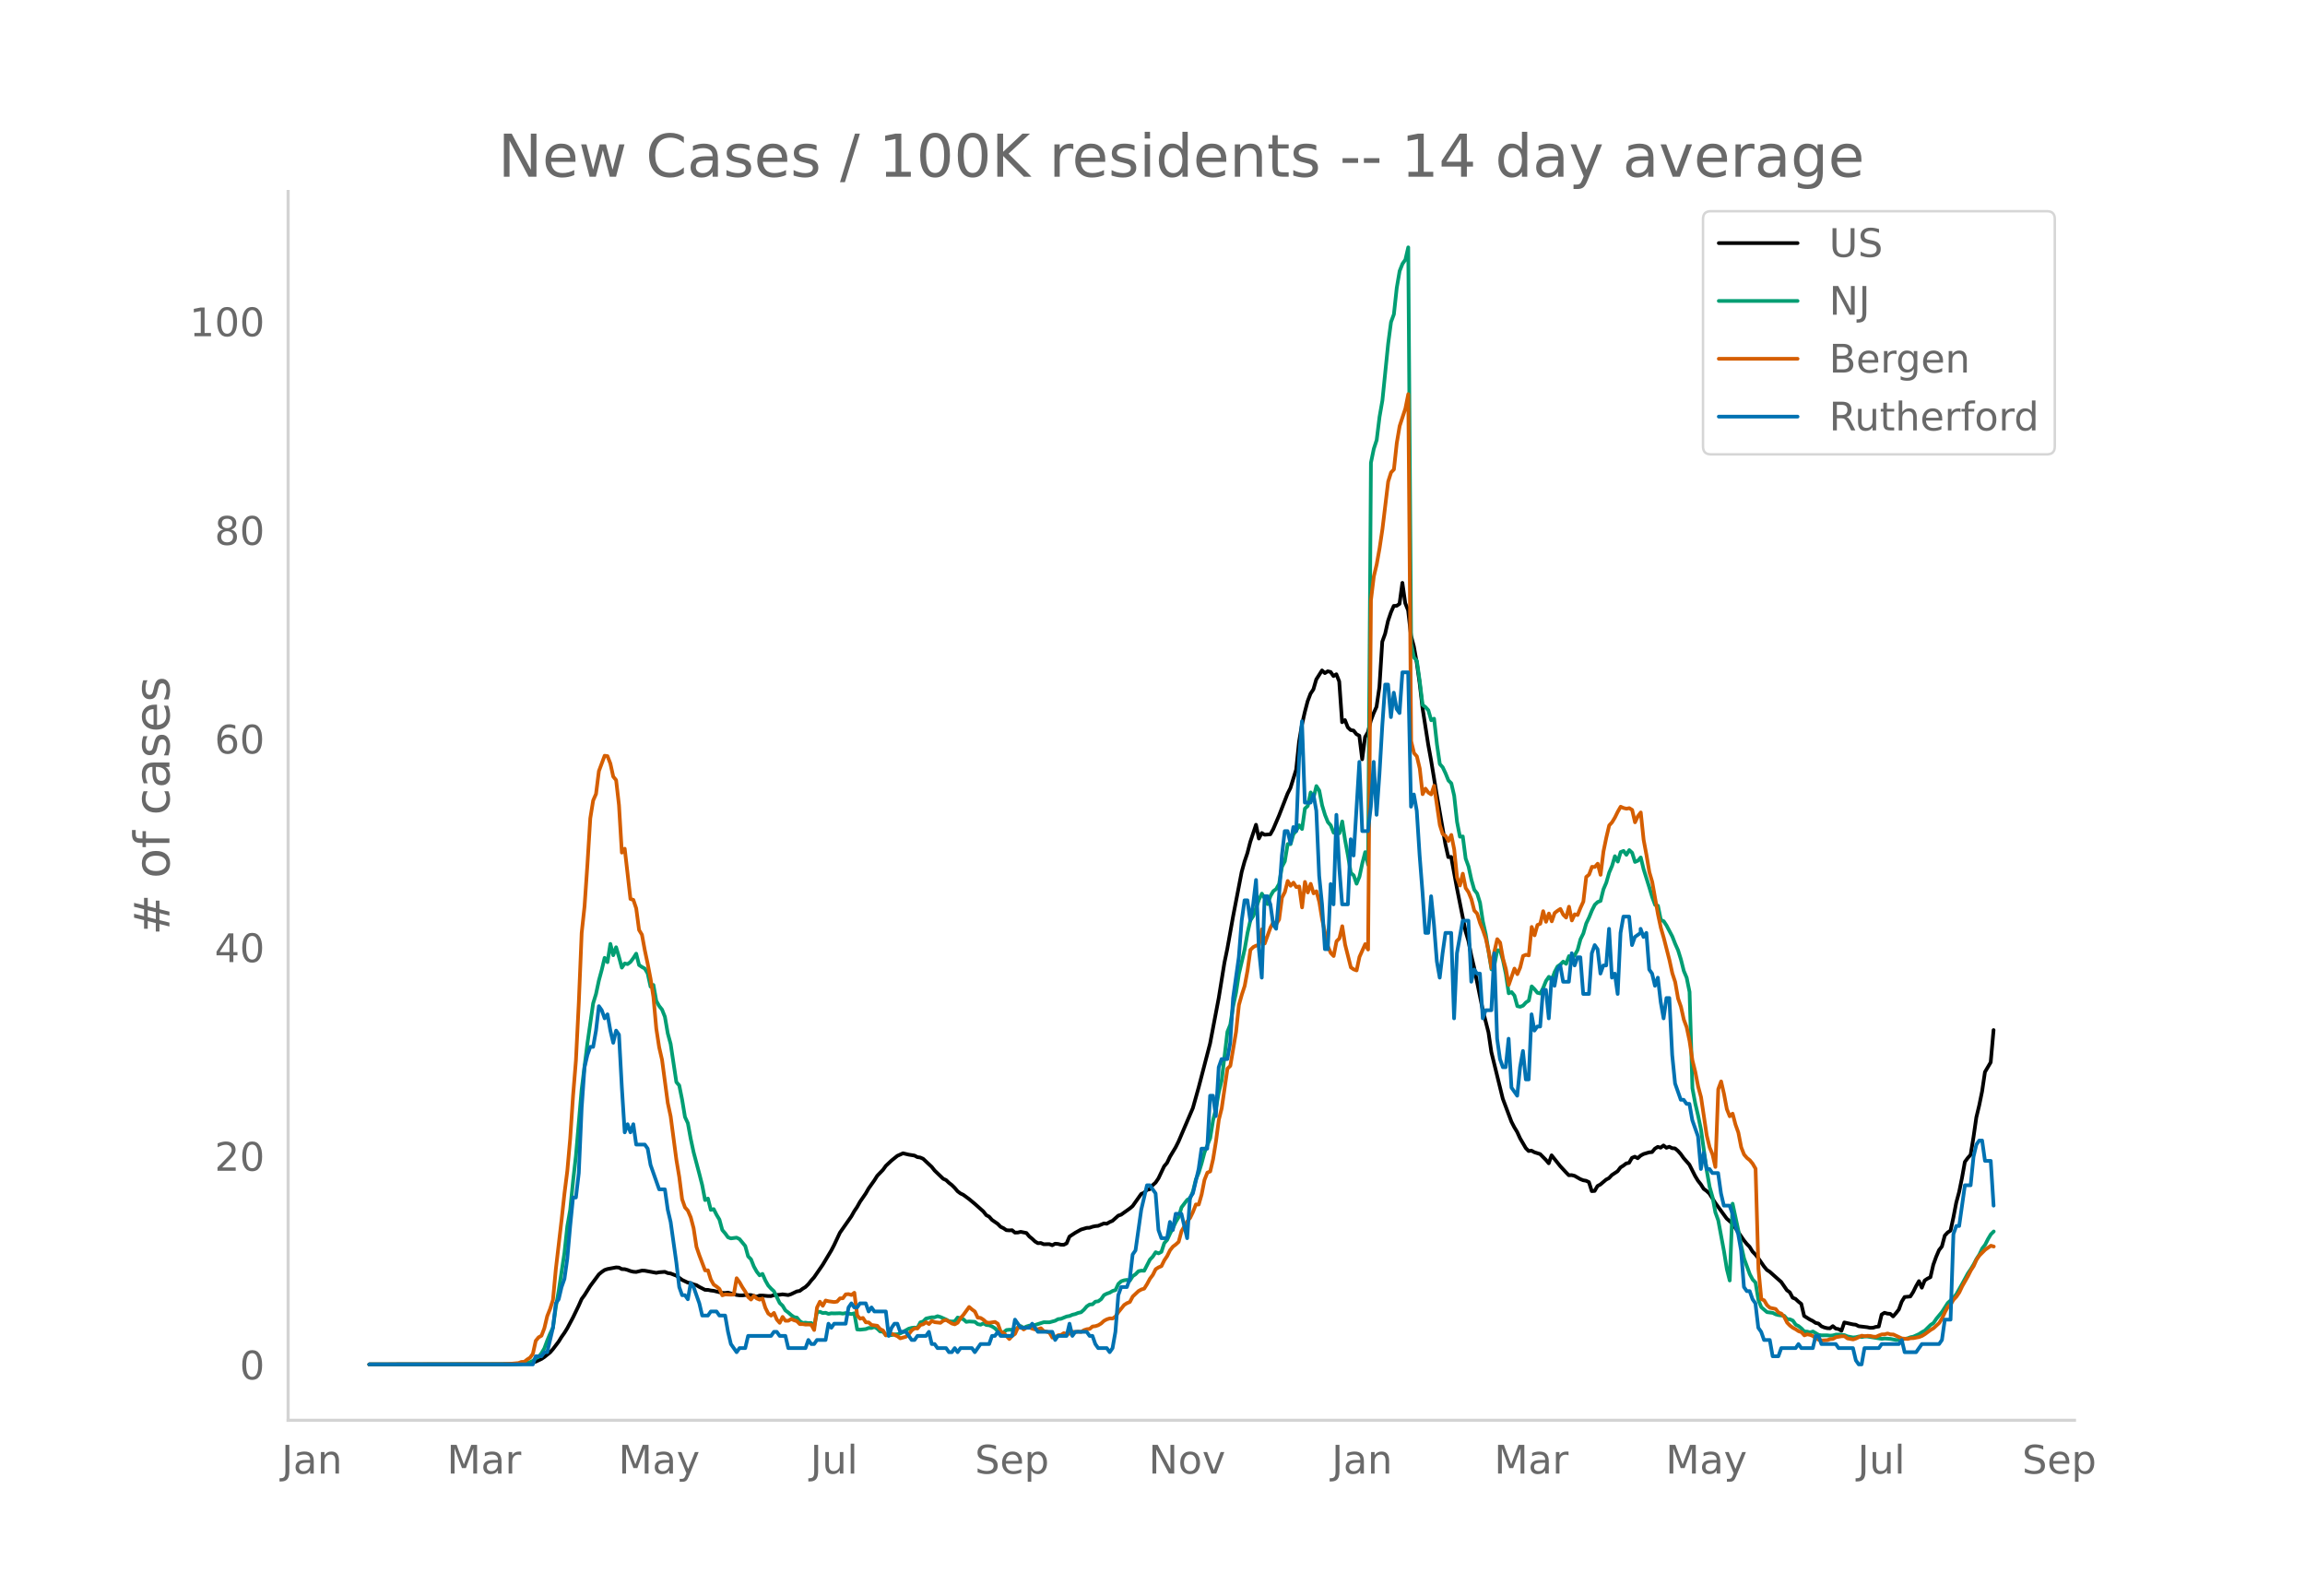 <svg height="864" viewBox="0 0 936 648" width="1248" xmlns="http://www.w3.org/2000/svg" xmlns:xlink="http://www.w3.org/1999/xlink"><defs><style>*{stroke-linecap:butt;stroke-linejoin:round}</style></defs><g id="figure_1"><path d="M0 648h936V0H0z" style="fill:#fff" id="patch_1"/><g id="axes_1"><path d="M117 576.72h725.4V77.76H117z" style="fill:none" id="patch_2"/><path clip-path="url(#pff6aaaf119)" d="m149.973 554.039 55.925-.064 6.99-.259 2.331-.209 1.165-.222 1.165-.366 2.33-1.1 1.166-.778 2.33-1.88 1.165-1.326 2.33-3.076 1.165-1.88 1.165-1.643 1.166-1.895 2.33-4.388 2.33-4.828 1.165-2.635 1.165-1.574 2.33-3.723 3.496-4.705 1.165-.982 1.165-.795 1.165-.396 3.496-.662 1.165.074 1.165.618 1.165.026 1.165.325 1.165.444 1.165.276 1.165.085 2.33-.55 1.166.038 4.66.862 1.165-.227 2.33-.173 1.166.5 1.165.167 2.33.887 2.33 1.718 2.33 1.105 1.166.217 1.165.499 1.165.313 1.165.713 2.33 1.193 1.165.012 1.165.252 1.165.133 3.496.847 1.165.026 1.165-.136 3.495.945 1.165.156 1.166.024 1.165-.149 2.33.01 2.33.664 1.165-.452 1.165-.023 2.33.213 1.166.008 1.165-.379 2.33-.15 1.165-.179 2.33.303 1.165-.378 2.33-1.116 1.166-.196 1.165-.877 1.165-.715 1.165-1.13 1.165-1.5 1.165-1.302 3.496-5.068 3.495-5.832 1.165-2.242 2.33-4.961 4.66-6.66 1.166-2.072 1.165-1.725 1.165-2.093 2.33-3.385 1.166-2.034 2.33-3.28 1.165-1.856 2.33-2.417 1.165-1.614 2.33-2.19 2.33-1.881 2.33-1.047 2.331.55 2.33.374 1.166.621 1.165.17 1.165.518 3.495 3.283 1.165 1.476 3.496 3.356 1.165.528 1.165 1.107 1.165.9 1.165 1.153 1.165 1.372 1.165.886 1.165.561 2.33 1.717 2.33 1.938 3.496 3.118 1.165 1.489 1.165.624 1.165 1.307 2.33 1.605 1.166 1.19 1.165.565 1.165.803 1.165.096 1.165-.075 1.165.974 1.166-.034 1.165-.283 2.33.47 1.165 1.405 1.165.945 1.165 1.105 1.165.696 1.165-.093 1.166.508 2.33-.03 1.165.446 1.165-.629 1.165.1 1.165.297 1.165.04 1.165-.586 1.166-2.746 2.33-1.536 2.33-1.305 2.33-.696 1.165-.043 1.165-.413 1.166-.258 1.165-.102 2.33-.983 1.165.12 1.165-.688 1.165-.505 2.33-2.087 1.166-.404 3.495-2.498 1.165-.986 3.495-4.943 1.166-.459 1.165-1.182 1.165-.279 1.165-1.634 1.165-1.035 1.165-1.728 2.33-4.91 1.165-1.377 1.166-2.455 2.33-3.874 1.165-2.333 5.825-13.603 2.33-8.302 4.661-17.92 3.495-18.378 2.33-14.423 1.166-5.623 2.33-13.07 3.495-18.105 1.166-4.241 1.165-3.446 1.165-4.533 2.33-6.99 1.165 5.592 1.165-2.244 1.165.703 2.33-.188 1.166-2.083 2.33-5.45 3.495-8.98 1.165-2.296 2.33-7.466 1.166-11.268 1.165-6.884 1.165-5.174 1.165-4.434 1.165-3.063 1.165-1.745 1.165-4.024 2.33-3.669 1.166 1.088 1.165-.736 1.165.277 1.165 1.666 1.165-.742 1.165 2.924 1.165 16.555 1.165-.86 1.166 2.962 1.165 1.095 1.165.196 1.165 1.464 1.165.616 1.165 9.582 1.165-9.007 1.165-2.016 1.166-4.638 1.165-3.077 1.165-2.6 1.165-8.005 1.165-18.423 1.165-3.232 1.165-5.182 1.165-3.439 1.165-2.668 1.166-.035 1.165-.784 1.165-8.537 1.165 8.244 1.165 2.92 1.165 10.206 1.165 4.431 1.165 6.498 1.165 8.283 1.166 10.068 2.33 14.992 1.165 6.43 2.33 14.094 3.495 20.003 1.166 5.19 1.165-.066 2.33 12.63 3.495 17.504 1.165 3.908 1.166 5.863 1.165 5.001 3.495 17.176 2.33 9.142 1.165 7.982 4.66 18.998 2.331 6.206 1.165 3.09 1.165 2.257 1.165 1.916 1.165 2.559 2.33 3.99 1.166 1.187 1.165-.131 1.165.636 2.33.742 2.33 2.347 1.166 1.393 1.165-3.23 3.495 4.379 2.33 2.514 1.165 1.19 1.166-.043 1.165.287 2.33 1.337 1.165.467 1.165.2 1.165.54 1.165 3.67 1.165-.079 1.166-2.001 1.165-.62 2.33-1.98 1.165-.602 1.165-1.251 2.33-1.54 1.165-1.542 1.166-.735 1.165-.895 1.165-.242 1.165-2.017 1.165-.482 1.165.628 1.165-1.046 1.165-.653 2.33-.693 1.166-.11 1.165-1.39 1.165-.721 1.165.323 1.165-.9 1.165.945 1.165-.421 1.165.583 1.166.088 1.165.977 1.165 1.31 1.165 1.641 2.33 2.644 2.33 4.613 1.166 1.93 1.165 1.485 1.165 1.829 1.165.84 1.165 1.085 2.33 3.723 4.66 6.4 2.33 2.031 2.331 3.427 2.33 3.381 1.165 1.448 1.166 1.192 1.165 1.911 1.165 1.207 1.165 1.468 2.33 3.37 1.165 1.416 1.165.754 4.66 4.14 2.331 3.36 1.165.855 1.165 2.186 1.165.488 1.166 1.1 1.165.935 1.165 4.887 2.33 1.463 1.165.57 1.165.797 1.165.25 1.165 1.102 1.166.48 1.165.302 1.165.06 1.165-.886 1.165.986 1.165.226 1.165.671 1.165-3.383 3.496.79 1.165.13 1.165.612 3.495.411 1.165.249 1.165-.04 1.166-.355 1.165-.144 1.165-4.865 1.165-.714 1.165.331 1.165.105 1.165 1.038 1.165-1.32 1.166-1.492 1.165-3.184 1.165-1.878 2.33-.224 1.165-1.828 1.165-2.358 1.165-2.037 1.165 2.668 1.166-2.93 1.165-.78 1.165-.563 1.165-5.032 1.165-3.238 1.165-2.727 1.165-1.485 1.165-4.4 1.165-1.275 1.166-.764 1.165-5.32 1.165-6.04 1.165-4.322 1.165-5.71 1.165-6.496 1.165-1.59 1.165-1.3 1.165-7.113 1.166-8.11 1.165-4.838 1.165-5.694 1.165-7.862 2.33-3.952 1.165-13.092h0" style="fill:none;stroke:#000;stroke-linecap:round;stroke-width:1.5" id="line2d_1"/><path clip-path="url(#pff6aaaf119)" d="m149.973 554.04 59.42-.099 3.496-.235 2.33-.579 1.165-.538 1.165-1.046 1.165-.542 1.166-1.498 1.165-1.963 1.165-3.15 1.165-2.818 1.165-2.449 1.165-8.407 1.165-6.568 2.33-15.373 1.166-10.806 1.165-6.704 1.165-11.582 1.165-10.311 2.33-27.024 2.33-18.592 2.33-16.314 1.166-3.801 1.165-5.492 1.165-4.306 1.165-4.895 1.165 1.758 1.165-7.426 1.165 4.609 1.166-3.243 1.165 3.934 1.165 4.347 1.165-1.703 1.165.272 1.165-.868 1.165-1.557 1.165-1.82 1.165 4.613 1.166.804 1.165.627 1.165 1.99 1.165 5.354 1.165-.688 1.165 6.47 1.165 2.084 1.165 1.451 1.165 2.91 1.166 6.744 1.165 4.282 2.33 15.534 1.165 1.321 1.165 5.778 1.165 7.044 1.165 2.51 1.166 6.371 1.165 5.42 2.33 8.792 1.165 4.575 1.165 6.07 1.165-.613 1.165 4.599 1.165-.304 1.166 2.29 1.165 1.948 1.165 4.245 1.165 1.352 1.165 1.618 1.165.43 2.33-.307 1.165.586 2.33 2.82 1.166 4.197 1.165 1.182 1.165 2.94 1.165 2.081 1.165 1.502 1.165-.586 1.165 2.654 1.166 2.061 1.165 1.27 1.165 1.07 2.33 4.763 1.165 1.1 1.165 1.91 1.165.856 1.165 1.035 1.166.838 1.165.198 1.165 1.42 1.165.747 1.165-.126 1.165.204 1.165-.068 1.165 1.335 1.166-5.75 1.165-.136 1.165.518 1.165-.113 1.165.45 1.165-.245 1.165.054 2.33-.078 1.166.16 1.165-.208 2.33.395 1.165-.32 1.165 6.564 1.165.102 2.33-.245 1.166-.456 1.165.006 1.165-.439 1.165.705 1.165 1.145 1.165.095 1.165 1.363 1.165.099 1.165-.09 1.166-.282 1.165-.037 1.165-.34 3.495-1.953 1.165-.306 1.165-.123 1.166.065 1.165-2.18 1.165-.362 1.165-1.199 2.33-.5h1.165l1.165-.45 1.165.334 2.33 1.042 1.166.65 1.165.134 1.165-.079 1.165-1.54 2.33.72 1.165 1.049 1.166-.164 2.33.14 1.165.933 1.165.239 1.165-.549 1.165.668 1.165.112 1.165.484 1.166.725 1.165 1.19 1.165.722 1.165-.242 1.165-.947 1.165-.126 2.33.04 1.166-.947 1.165-.541 1.165.695 1.165-.555 1.165-.365 1.165.085 2.33-.715 2.33-.736 2.33.03 2.331-.64 1.165-.65 1.165-.13 2.33-.947 1.166-.204 1.165-.508 1.165-.269 1.165-.477 1.165-.252 1.165-1.025 1.165-1.366 1.165-.767 1.165-.068 1.166-1.083 1.165-.153 1.165-.862 1.165-1.656 1.165-.59 1.165-.404 1.165-.692 1.165-.344 1.165-2.5 1.166-1.08 1.165-.389 1.165-.18 1.165.306 1.165-1.812 1.165-.787 1.165-1.216 1.165-.238 1.166.044 2.33-4.53 1.165-1.223 1.165-1.775 1.165.463 1.165-.613 1.165-3.56 1.165-1.288 1.166-2.544 1.165-2.245 1.165-2.49 1.165-1.973 1.165-3.972 2.33-3.055 1.165-.6 1.165-2.847 1.166-4.814 1.165-2.725 1.165-3.802 1.165-4.404 2.33-5.88 1.165-7.256 1.165-4.752 1.165-6.615 1.166-4.84 2.33-19.707 1.165-2.899 1.165-7.501 1.165-5.488 1.165-7.562 2.33-9.988 1.166-6.66 1.165-5.188 1.165-1.696 2.33-6.728 1.165-2.378 1.165 1.877 1.165 2.381 1.166-3.307 1.165-1.976 1.165-.848 1.165-2.082 1.165-6.939 1.165-2.231 1.165-7.024 1.165.061 1.165-4.091 1.166-1.376 1.165-2.204 1.165 1.516 1.165-8.305 1.165-1.073 1.165-5.478 1.165 2.18 1.165-4.762 1.165 1.833 1.166 6.019 1.165 3.86 1.165 2.912 1.165 1.335 1.165 2.974 1.165-1.179 1.165 1.418 1.165-4.804 1.165 7.634 1.166 6.248 1.165 6.997 1.165 1.052 1.165 3.349 1.165-2.865 1.165-5.467 1.165-4.497 1.165 5.127 1.166-163.242 1.165-5.658 1.165-3.553 1.165-9.453 1.165-6.68 2.33-22.953 1.165-8.833 1.165-3.165 1.166-10.764 1.165-6.8 1.165-2.943 1.165-1.662 1.165-4.994 1.165 160.919 1.165 5.576 1.165 1.407 1.165 8.281 1.166 9.61 1.165.896 1.165 1.274 1.165 4.067 1.165-.647 1.165 10.45 1.165 7.993 1.165 1.29 1.165 2.47 1.166 2.889 1.165 1.151 1.165 5.032 1.165 10.655 1.165 5.992 1.165-.095 1.165 8.986 1.165 3.202 1.166 5.39 1.165 4.084 1.165 1.498 1.165 3.714 1.165 7.678 1.165 5.167 2.33 14.274 1.165-1.646 1.166-6.125 1.165.045 1.165 4.026 1.165 5.56 1.165 7.838 1.165-.487 1.165 1.427 1.165 4.265 1.165.276 1.166-.467 1.165-1.288 1.165-.756 1.165-5.78 1.165 1.171 1.165 1.424 1.165.283 1.165-2.221 1.165-2.875 1.166-1.666 1.165 1.352 1.165-3.297 1.165-2.238 1.165-.814 1.165-1.182 1.165.913 1.165-3.134 1.166 1.09 1.165-1.458 1.165-2.116 1.165-4.357 1.165-2.364 1.165-4.043 1.165-2.446 1.165-2.875 1.165-2.306 1.166-1.094 1.165-.443 1.165-4.71 1.165-2.723 1.165-4.07 1.165-2.722 1.165-3.938 1.165 2.194 1.165-3.87 1.166-.467 1.165 1.581 1.165-1.918 1.165 1.09 1.165 3.717 1.165-.494 1.165-1.322 1.165 4.79 2.33 7.443 1.166 3.9 1.165 3.13 1.165.358 1.165 5.757 1.165.504 1.165 1.782 2.33 4.428 1.166 2.974 1.165 2.61 1.165 3.754 1.165 4.629 1.165 2.78 1.165 5.767 1.165 39.11 1.165 6.234 1.166 4.946 1.165 5.702 2.33 16.545 1.165 6.647 1.165 4.087 1.165 6.251 1.165 3.223 2.33 12.55 1.166 7.265 1.165 4.616 1.165-31.193 2.33 10.86 1.165 6.186 1.165 5.225 2.33 6.377 1.166 2.163 1.165 1.223 1.165 7.103 1.165 2.902 2.33 2 2.33.3 1.166.586 1.165.31 2.33.31 1.165 1.331 1.165.079 1.165.514 1.165 1.66 1.166.582 1.165.953 1.165 1.223 1.165.068 1.165.314 1.165-.361 2.33 1.38 1.165.177 2.33-.007 1.166.133 1.165-.116 1.165-.31 1.165-.034 2.33.238 1.165.511 2.33.45 1.166-.123 1.165-.286 1.165.238 1.165-.255 1.165.04 5.826.938 1.165-.15 2.33.17 2.33.45 1.166-.051 3.495-.62 1.165-.453 1.165-.232 2.33-1.056 1.165-.777 1.166-.627 2.33-2.299 1.165-.77 1.165-1.717 2.33-2.83 2.33-3.615 2.33-2.108 1.166-1.468 2.33-4.136 2.33-4.285 1.165-1.704 1.165-1.928 1.166-2.23 1.165-1.81 1.165-2.452 1.165-1.489 1.165-2.31 1.165-1.951 1.165-1.159h0" style="fill:none;stroke:#009e73;stroke-linecap:round;stroke-width:1.5" id="line2d_2"/><path clip-path="url(#pff6aaaf119)" d="m149.973 554.04 53.595-.097 3.495-.13 3.496-.325 1.165-.454 1.165-.033 1.165-.94 1.165-.747 1.165-1.558 1.165-5.29 1.165-1.429 1.166-.649 1.165-3.051 1.165-4.9 1.165-2.922 1.165-3.7 1.165-12.496 2.33-19.929 1.165-10.71 1.166-9.218 1.165-13.113 1.165-17.397 1.165-14.313 1.165-23.434 1.165-28.367 1.165-10.776 1.165-16.975 1.166-18.792 1.165-7.238 1.165-2.662 1.165-9.282 2.33-6.232 1.165.162 1.165 3.019 1.165 5.29 1.166 1.428 1.165 10.16 1.165 19.279 1.165-1.59 2.33 20.415 1.165.357 1.165 3.44 1.165 8.796 1.166 1.915 1.165 6.329 1.165 5.485 1.165 6.07 1.165 7.367 1.165 12.886 1.165 7.595 1.165 5.063 2.33 17.527 1.166 5.42 2.33 17.656 1.165 6.946 1.165 9.088 1.165 3.31 1.165 1.299 1.166 2.726 1.165 4.415 1.165 7.594 1.165 3.408 2.33 6.135 1.165-.033 1.165 3.733 1.165 2.077 1.166.779 1.165.974 1.165 2.596 1.165-.357 2.33.098 1.165-.033 1.165-6.653 1.165 1.622 1.166 2.045 1.165 1.753 1.165 2.207 1.165 1.038 1.165-1.525 1.165 1.071 1.165.487 1.165-.454 1.165 3.765 1.166 2.304 1.165.876 1.165-1.103 1.165 2.694 1.165 1.33 1.165-2.401 1.165 1.558h1.165l1.165-.714 1.166.519 1.165.357 1.165 1.2h1.165l1.165.195 1.165-.032 1.165.097 1.165 2.143 1.166-9.12 1.165-2.37 1.165 1.655 1.165-2.142 1.165.292 2.33.325 1.165-.195 1.165-1.298 1.166-.033 1.165-1.59 1.165-.098 1.165.357 1.165-.908 1.165 9.185 1.165 1.33 1.165-.291 1.165 1.785 1.166.032 1.165 1.039 2.33.324 1.165 1.364 1.165.551 1.165 2.013 1.165-.78 1.165.098 2.33.974 1.166.876 2.33-.65 1.165-1.103 1.165-1.46 1.165-.844 1.166.065 1.165-1.428 1.165-.292 1.165-.844 1.165.746 1.165-1.266 1.165.52 2.33.26 1.166-.877 1.165-.292 2.33 1.46 1.165.325 1.165-.649 1.165-1.883 1.165-1.298 2.33-3.213 1.166 1.006 1.165.844 1.165 2.467 1.165.13 1.165.746 1.165 1.071 1.165.162 2.33-.357 1.166.747 1.165 3.18 1.165.52 2.33 2.5 1.165-1.267 1.165-.844 1.166-2.564 1.165-.227 1.165 1.006 1.165-.746 1.165-.065 1.165.487 1.165.324 1.165-.13 1.165-.357 1.166 1.169 1.165.195 1.165.454 1.165 1.98 1.165-.162 1.165-.78 1.165-.13 1.165-.746 1.165.325 1.166-.033 1.165-.843 1.165.13 1.165-.195 1.165.13 1.165-.715 1.165-.389 1.165-.13 1.165-.974 1.166-.13 1.165-.389 1.165-.714 1.165-1.071 1.165-.617 1.165-.357 1.165.033 1.165-.812 1.165-1.785 2.33-2.888 1.166-.747 1.165-.487 1.165-2.207 2.33-2.207 1.165-.65 1.166-.356 1.165-1.85 1.165-2.175 1.165-1.525 1.165-2.337 1.165-.747 1.165-.486 1.165-2.37 1.165-1.72 1.166-2.37 1.165-1.46 1.165-.876 1.165-1.071 1.165-4.35 2.33-3.96 1.165-1.427 1.165-2.435 1.166-3.018 1.165.032 1.165-4.057 1.165-5.94 1.165-2.953 1.165-.487 1.165-4.998 1.165-7.206 1.165-8.795 1.166-4.642 2.33-16.098 1.165-1.136 2.33-13.795 1.165-10.938 1.165-4.154 1.166-3.538 1.165-6.296 1.165-8.374 1.165-1.136 1.165-.584 1.165-.26 1.165-6.362 1.165 5.745 2.33-6.491 1.166-2.11 1.165.747 1.165-1.883 1.165-8.893 1.165-2.24 1.165-4.511 1.165 1.947 1.165-1.266 1.166 1.818 1.165-.26 1.165 8.504 1.165-10.354 1.165 4.285 1.165-3.506 1.165 3.863 1.165-.844 1.165 4.317 1.166 7.173 2.33 10.873 1.165 2.694 1.165 1.233 1.165-5.972 1.165-1.169 1.165-4.966 1.165 7.498 2.33 9.218 1.166.811 1.165.422 1.165-5.485 2.33-5.193 1.165 2.207 1.166-141.902 1.165-9.607 1.165-4.9 1.165-6.525 1.165-7.79 2.33-19.311 1.165-3.7 1.165-1.233 1.166-10.744 1.165-6.88 2.33-7.109 1.165-5.842 1.165 140.928 1.165 4.836 1.165 1.33 1.165 4.934 1.166 10.419 1.165-2.24 1.165 1.59 1.165.747 1.165-3.505 2.33 15.936 1.165 3.7 1.165.714 1.166 2.045 1.165-2.434 1.165 5.874 1.165 11.393 1.165 3.278 1.165-4.804 1.165 5.81 1.165 1.72 1.166 2.857 1.165 4.576 1.165 1.233 1.165 3.798 1.165 2.888 1.165 3.408 1.165 5.258 1.165 6.784 1.165-6.719 1.166-5.03 1.165 1.395 1.165 6.427 1.165 4.251 1.165 6.524 2.33-6.653 1.165 2.272 1.165-2.727 1.166-4.674 1.165-.486 1.165.26 1.165-11.555 1.165 3.408 1.165-4.187 1.165-.52 1.165-5.095 1.165 4.316 1.166-3.375 1.165 3.18 1.165-3.375 1.165-.909 1.165-.746 1.165 2.337 1.165 1.168 1.165-4.414 1.166 5.583 1.165-2.5 1.165.293 1.165-2.922 1.165-2.531 1.165-9.997 1.165-.974 1.165-3.148 1.165.065 1.166-1.33 1.165 4.51 1.165-9.444 1.165-5.68 1.165-4.934 1.165-1.265 1.165-1.948 1.165-2.37 1.165-2.012 1.166.52 1.165.292 1.165-.227 1.165.714 1.165 5.03 1.165-2.466 1.165-1.526 1.165 11.133 1.165 6.2 1.166 6.913 1.165 3.992 2.33 13.145 1.165 5.453 1.165 4.024 2.33 9.12 1.165 5.324 1.166 3.57 1.165 6.653 1.165 3.344 1.165 5.225 1.165 3.116 1.165 5.583 1.165 7.854 1.165 4.706 1.166 5.94 1.165 4.317 2.33 15.611 1.165 4.772 1.165 2.856 1.165 5.096 1.165-31.581 1.165-3.148 1.166 5.063 1.165 6.2 1.165 2.888 1.165-1.071 1.165 4.414 1.165 3.278 1.165 5.972 1.165 2.954 1.165 1.363 1.166.941 1.165 1.428 1.165 2.013 1.165 40.7 1.165 12.27 1.165.486 1.165 1.98 1.165 1.039 2.33.486 1.166 1.461 1.165.422 1.165 1.363 1.165 2.305 1.165 1.2 1.165.877 1.165.616 1.166.78 1.165.389 1.165 1.298 1.165-.422 1.165.227 1.165.455 1.165.941 1.165.617 1.165.26 2.33-.13 1.166-.422 1.165-.098 1.165-.681 2.33-.39h1.165l1.165.877 2.33.421 1.166-.389 2.33-1.136 1.165.227 1.165-.162 1.165.065 1.165.26 1.166.064 1.165-.551 1.165-.422 1.165-.033 1.165-.324 1.165.357 1.165.032 3.496 1.623 2.33.195 1.165-.292 1.165-.033 2.33-.454 1.165-.455 1.166-.714 2.33-1.72 1.165-.682 2.33-2.142 1.165-1.882 1.165-2.532 1.165-2.11 1.166-1.07 1.165-1.883 1.165-1.233 1.165-1.72 1.165-2.467 2.33-4.09 1.165-2.337 1.165-1.785 1.166-2.629 1.165-1.655 2.33-2.337 2.33-1.623 1.165.325h0" style="fill:none;stroke:#d55e00;stroke-linecap:round;stroke-width:1.5" id="line2d_3"/><path clip-path="url(#pff6aaaf119)" d="M149.973 554.04h66.411l1.165-3.306h2.33l1.166-1.653h1.165l2.33-9.919 1.165-9.918 1.165-1.653 1.165-4.96 1.165-3.306 1.166-8.265 1.165-13.225 1.165-11.571h1.165l1.165-9.919 1.165-26.45 1.165-16.53 1.165-4.96 1.166-3.305h1.165l1.165-6.613 1.165-9.918 1.165 1.653 1.165 3.306 1.165-1.653 1.165 6.612 1.165 4.96 1.166-4.96 1.165 1.653 1.165 21.49 1.165 18.184 1.165-3.306 1.165 3.306 1.165-3.306 1.165 8.266h3.496l1.165 1.653 1.165 6.612 3.495 9.918h2.33l1.166 8.266 1.165 4.96 2.33 16.53 1.165 9.918 1.165 3.307h1.165l1.165 1.653 1.166-6.613 1.165 1.653 2.33 6.613 1.165 4.959h2.33l1.165-1.653h2.33l1.166 1.653h2.33l1.165 6.612 1.165 4.96 2.33 3.306 1.165-1.653h2.33l1.166-4.96h9.32l1.166-1.653h1.165l1.165 1.653h2.33l1.165 4.96h6.991l1.165-3.306 1.165 1.653h1.165l1.166-1.653h3.495l1.165-6.613 1.165 1.653 1.165-1.653h4.66l1.166-6.612 1.165-1.653 1.165 1.653h1.165l1.165-1.653h2.33l1.166 3.306 1.165-1.653 1.165 1.653h4.66l1.165 9.918 1.165-3.306 1.166-1.653h1.165l1.165 3.306h2.33l2.33 3.307h1.165l1.166-1.654h3.495l1.165-1.653 1.165 4.96h1.165l1.165 1.653h3.496l1.165 1.653h1.165l1.165-1.653 1.165 1.653 1.165-1.653h4.66l1.166 1.653 2.33-3.306h3.495l1.165-3.307h1.166l1.165-1.653 1.165 1.653h4.66l1.165-6.612 2.33 3.306h3.496l1.165-1.653 2.33 3.306h5.826l1.165 3.307 1.165-1.654h3.495l1.166-4.959 1.165 4.96 1.165-1.654h4.66l1.165 1.653h1.165l1.166 3.307 1.165 1.653h3.495l1.165 1.653 1.165-1.653 1.165-6.613 1.165-14.877 1.166-3.307h2.33l1.165-3.306 1.165-9.918 1.165-1.653 2.33-16.531 2.33-9.919h1.166l2.33 3.307 1.165 14.877 1.165 3.306h2.33l1.166-6.612 1.165 3.306 1.165-6.612h2.33l2.33 9.918 1.165-16.53 1.165-1.653 2.33-9.919 1.166-8.265h2.33l1.165-21.49h1.165l1.165 8.265 1.165-19.837 1.166-3.306h2.33l1.165-6.612 1.165-18.184 2.33-16.531 1.165-14.878 1.166-8.265h1.165l1.165 8.265 1.165-6.612 1.165-9.919 1.165 28.103 1.165 11.571 1.165-33.061h1.165l1.166 3.306 1.165 8.265 1.165 1.653 1.165-13.224 1.165-16.531 1.165-9.919h1.165l1.165 4.96 1.165-6.613 1.166 1.653 1.165-29.755 1.165-14.878 1.165 33.062h2.33l1.165-3.306 1.165 6.612 1.165 26.45 1.166 11.57 1.165 18.185h1.165l1.165-26.45 1.165 8.266 1.165-36.368 1.165 21.49 1.165 14.878h2.33l1.166-26.45 1.165 6.613 2.33-38.021 1.165 28.102h2.33l1.166-9.918 1.165-18.184 1.165 21.49 1.165-16.53 1.165-19.838 1.165-16.53h1.165l1.165 13.224 1.165-9.918 1.166 6.612 1.165 1.653 1.165-16.53h2.33l1.165 54.55 1.165-4.958 1.165 6.612 1.165 18.184 1.166 14.878 1.165 16.53h1.165l1.165-14.877 1.165 11.571 1.165 14.878 1.165 6.612 1.165-9.918 1.165-8.266h2.33l1.166 34.715 1.165-26.45 2.33-13.224h2.33l1.166 24.796 1.165-4.959 1.165 1.653h1.165l1.165 18.184 1.165-3.306h2.33l1.165-23.143 1.166 34.714 1.165 8.266 1.165 3.306h1.165l1.165-11.572 1.165 19.837 2.33 3.307 1.165-11.572 1.166-6.612 1.165 11.571h1.165l1.165-26.449 1.165 6.612 1.165-1.653h1.165l1.165-14.877h1.165l1.166 11.571 1.165-16.53 1.165 3.305 1.165-6.612 1.165-1.653 1.165 6.612h2.33l1.166-11.571 1.165 4.959 1.165-3.306h1.165l1.165 14.878h2.33l1.165-16.531 1.165-3.306 1.166 1.653 1.165 9.918 1.165-3.306h1.165l1.165-14.878 1.165 19.837 1.165-1.653 1.165 8.266 1.165-24.797 1.166-6.612h2.33l1.165 11.572 1.165-3.307 2.33-1.653v-1.653l1.165 3.306 1.165-1.653 1.166 14.878 1.165 1.653 1.165 4.96 1.165-3.307 1.165 9.919 1.165 6.612 1.165-8.265h1.165l1.165 23.143 1.166 11.571 2.33 6.613h1.165l1.165 1.653h1.165l1.165 6.612 2.33 6.612 1.166 13.225 1.165-6.612 1.165 6.612h1.165l1.165 1.653h2.33l1.165 8.266 1.166 4.959h2.33l1.165 3.306 1.165 4.96 1.165 3.305 1.165 6.613 1.165 14.877 1.165 1.654h1.166l1.165 3.306 1.165 1.653 1.165 9.918 1.165 1.653 1.165 3.307h2.33l1.165 6.612h2.33l1.166-3.306h5.825l1.166-1.653 1.165 1.653h4.66l1.165-4.96h1.165l1.165 3.307h5.826l1.165 1.653h5.826l1.165 4.959 1.165 1.653h1.165l1.165-6.612h5.826l1.165-1.653h6.99l1.166-1.653 1.165 4.959h4.66l2.33-3.306h6.991l1.165-1.653 1.165-8.266h2.33l1.166-34.715 1.165-3.306h1.165l2.33-16.53h2.33l1.165-11.572 1.166-4.96 1.165-1.652h1.165l1.165 8.265h2.33l1.165 18.184h0" style="fill:none;stroke:#0072b2;stroke-linecap:round;stroke-width:1.5" id="line2d_4"/><path d="M117 576.72V77.76" style="fill:none;stroke:#d3d3d3;stroke-linecap:square;stroke-linejoin:miter;stroke-width:1.25" id="patch_3"/><path d="M117 576.72h725.4" style="fill:none;stroke:#d3d3d3;stroke-linecap:square;stroke-linejoin:miter;stroke-width:1.25" id="patch_4"/><g id="matplotlib.axis_1"><g id="xtick_1"><g style="fill:#696969" transform="matrix(.16 0 0 -.16 114.338 598.378)" id="text_1"><defs><path d="M9.813 72.906h9.859V5.078q0-13.187-5-19.14-5-5.954-16.094-5.954h-3.75v8.297h3.078q6.531 0 9.219 3.672Q9.813-4.39 9.813 5.078z" id="DejaVuSans-74"/><path d="M34.281 27.484q-10.89 0-15.093-2.484-4.204-2.484-4.204-8.5 0-4.781 3.157-7.594 3.156-2.797 8.562-2.797 7.485 0 12 5.297 4.516 5.297 4.516 14.078v2zm17.922 3.72V0H43.22v8.297Q40.14 3.328 35.547.953q-4.594-2.375-11.234-2.375-8.391 0-13.36 4.719Q6 8.016 6 15.922q0 9.219 6.172 13.906 6.187 4.688 18.437 4.688h12.61v.89q0 6.203-4.078 9.594-4.078 3.39-11.453 3.39-4.688 0-9.141-1.124-4.438-1.125-8.531-3.375v8.312q4.921 1.906 9.562 2.844 4.64.953 9.031.953 11.875 0 17.735-6.156 5.86-6.14 5.86-18.64z" id="DejaVuSans-97"/><path d="M54.89 33.016V0h-8.984v32.719q0 7.765-3.031 11.61-3.031 3.858-9.078 3.858-7.281 0-11.484-4.64-4.204-4.625-4.204-12.64V0H9.08v54.688h9.03v-8.5q3.235 4.937 7.594 7.374Q30.078 56 35.797 56q9.422 0 14.25-5.828 4.844-5.828 4.844-17.156z" id="DejaVuSans-110"/></defs><use xlink:href="#DejaVuSans-74"/><use x="29.492" xlink:href="#DejaVuSans-97"/><use x="90.771" xlink:href="#DejaVuSans-110"/></g></g><g id="xtick_2"><g style="fill:#696969" transform="matrix(.16 0 0 -.16 181.484 598.378)" id="text_2"><defs><path d="M9.813 72.906h14.703l18.593-49.61 18.703 49.61h14.704V0H66.89v64.016l-18.797-50h-9.907l-18.796 50V0H9.813z" id="DejaVuSans-77"/><path d="M41.11 46.297q-1.516.875-3.297 1.281Q36.03 48 33.89 48q-7.625 0-11.703-4.953-4.079-4.953-4.079-14.234V0H9.08v54.688h9.03v-8.5q2.844 4.984 7.375 7.39Q30.031 56 36.531 56q.922 0 2.047-.125 1.125-.11 2.484-.36z" id="DejaVuSans-114"/></defs><use xlink:href="#DejaVuSans-77"/><use x="86.279" xlink:href="#DejaVuSans-97"/><use x="147.559" xlink:href="#DejaVuSans-114"/></g></g><g id="xtick_3"><g style="fill:#696969" transform="matrix(.16 0 0 -.16 251.11 598.378)" id="text_3"><defs><path d="M32.172-5.078q-3.797-9.766-7.422-12.735-3.61-2.984-9.656-2.984H7.906v7.516h5.282q3.703 0 5.75 1.765Q21-9.766 23.483-3.219l1.61 4.094-22.11 53.813H12.5l17.094-42.766 17.093 42.766h9.516z" id="DejaVuSans-121"/></defs><use xlink:href="#DejaVuSans-77"/><use x="86.279" xlink:href="#DejaVuSans-97"/><use x="147.559" xlink:href="#DejaVuSans-121"/></g></g><g id="xtick_4"><g style="fill:#696969" transform="matrix(.16 0 0 -.16 329.069 598.378)" id="text_4"><defs><path d="M8.5 21.578v33.11h8.984V21.922q0-7.766 3.016-11.656 3.031-3.875 9.094-3.875 7.265 0 11.484 4.64 4.234 4.64 4.234 12.656v31h8.985V0h-8.984v8.406Q42.047 3.422 37.718 1q-4.313-2.422-10.032-2.422-9.421 0-14.312 5.86Q8.5 10.296 8.5 21.578zM31.11 56z" id="DejaVuSans-117"/><path d="M9.422 75.984h8.984V0H9.422z" id="DejaVuSans-108"/></defs><use xlink:href="#DejaVuSans-74"/><use x="29.492" xlink:href="#DejaVuSans-117"/><use x="92.871" xlink:href="#DejaVuSans-108"/></g></g><g id="xtick_5"><g style="fill:#696969" transform="matrix(.16 0 0 -.16 395.878 598.378)" id="text_5"><defs><path d="M53.516 70.516V60.89q-5.61 2.687-10.594 4-4.984 1.328-9.625 1.328-8.047 0-12.422-3.125t-4.375-8.89q0-4.845 2.906-7.313 2.907-2.453 11.016-3.97l5.953-1.218q11.031-2.11 16.281-7.406 5.25-5.297 5.25-14.172 0-10.61-7.11-16.078-7.093-5.469-20.812-5.469-5.172 0-11.015 1.172Q13.14.922 6.89 3.219v10.156q6-3.36 11.765-5.078 5.766-1.703 11.328-1.703 8.438 0 13.032 3.312 4.593 3.328 4.593 9.485 0 5.359-3.297 8.39-3.296 3.032-10.812 4.547L27.484 33.5q-11.03 2.188-15.968 6.875-4.922 4.688-4.922 13.047 0 9.672 6.812 15.234 6.813 5.563 18.766 5.563 5.14 0 10.453-.938 5.328-.922 10.89-2.765z" id="DejaVuSans-83"/><path d="M56.203 29.594v-4.39H14.891q.593-9.282 5.593-14.142 5-4.859 13.938-4.859 5.172 0 10.031 1.266 4.86 1.265 9.656 3.812v-8.5Q49.266.734 44.187-.344 39.11-1.422 33.892-1.422q-13.094 0-20.735 7.61-7.64 7.625-7.64 20.625 0 13.421 7.25 21.296Q20.016 56 32.328 56q11.031 0 17.453-7.11 6.422-7.093 6.422-19.296zm-8.984 2.64q-.094 7.36-4.125 11.75-4.032 4.407-10.672 4.407-7.516 0-12.031-4.25-4.516-4.25-5.203-11.97z" id="DejaVuSans-101"/><path d="M18.11 8.203v-29H9.077v75.484h9.031v-8.296q2.844 4.875 7.157 7.234Q29.594 56 35.594 56q9.968 0 16.187-7.906 6.235-7.907 6.235-20.797T51.78 6.484q-6.218-7.906-16.187-7.906-6 0-10.328 2.375-4.313 2.375-7.157 7.25zm30.578 19.094q0 9.906-4.079 15.547-4.078 5.64-11.203 5.64-7.14 0-11.218-5.64-4.079-5.64-4.079-15.547 0-9.906 4.078-15.547 4.079-5.64 11.22-5.64 7.124 0 11.202 5.64t4.078 15.547z" id="DejaVuSans-112"/></defs><use xlink:href="#DejaVuSans-83"/><use x="63.477" xlink:href="#DejaVuSans-101"/><use x="125" xlink:href="#DejaVuSans-112"/></g></g><g id="xtick_6"><g style="fill:#696969" transform="matrix(.16 0 0 -.16 466.415 598.378)" id="text_6"><defs><path d="M9.813 72.906h13.28l32.329-60.984v60.984h9.562V0h-13.28L19.39 60.984V0H9.813z" id="DejaVuSans-78"/><path d="M30.61 48.39q-7.22 0-11.422-5.64-4.204-5.64-4.204-15.453 0-9.813 4.172-15.453 4.188-5.64 11.453-5.64 7.188 0 11.375 5.655 4.203 5.672 4.203 15.438 0 9.719-4.203 15.406-4.187 5.688-11.375 5.688zm0 7.61q11.718 0 18.406-7.625 6.703-7.61 6.703-21.078 0-13.422-6.703-21.078-6.688-7.64-18.407-7.64-11.765 0-18.437 7.64-6.656 7.656-6.656 21.078 0 13.469 6.656 21.078Q18.844 56 30.609 56z" id="DejaVuSans-111"/><path d="M2.984 54.688H12.5L29.594 8.797l17.093 45.89h9.516L35.687 0H23.485z" id="DejaVuSans-118"/></defs><use xlink:href="#DejaVuSans-78"/><use x="74.805" xlink:href="#DejaVuSans-111"/><use x="135.986" xlink:href="#DejaVuSans-118"/></g></g><g id="xtick_7"><g style="fill:#696969" transform="matrix(.16 0 0 -.16 540.77 598.378)" id="text_7"><use xlink:href="#DejaVuSans-74"/><use x="29.492" xlink:href="#DejaVuSans-97"/><use x="90.771" xlink:href="#DejaVuSans-110"/></g></g><g id="xtick_8"><g style="fill:#696969" transform="matrix(.16 0 0 -.16 606.75 598.378)" id="text_8"><use xlink:href="#DejaVuSans-77"/><use x="86.279" xlink:href="#DejaVuSans-97"/><use x="147.559" xlink:href="#DejaVuSans-114"/></g></g><g id="xtick_9"><g style="fill:#696969" transform="matrix(.16 0 0 -.16 676.376 598.378)" id="text_9"><use xlink:href="#DejaVuSans-77"/><use x="86.279" xlink:href="#DejaVuSans-97"/><use x="147.559" xlink:href="#DejaVuSans-121"/></g></g><g id="xtick_10"><g style="fill:#696969" transform="matrix(.16 0 0 -.16 754.335 598.378)" id="text_10"><use xlink:href="#DejaVuSans-74"/><use x="29.492" xlink:href="#DejaVuSans-117"/><use x="92.871" xlink:href="#DejaVuSans-108"/></g></g><g id="xtick_11"><g style="fill:#696969" transform="matrix(.16 0 0 -.16 821.145 598.378)" id="text_11"><use xlink:href="#DejaVuSans-83"/><use x="63.477" xlink:href="#DejaVuSans-101"/><use x="125" xlink:href="#DejaVuSans-112"/></g></g></g><g id="matplotlib.axis_2"><g id="ytick_1"><g style="fill:#696969" transform="matrix(.16 0 0 -.16 97.32 560.119)" id="text_12"><defs><path d="M31.781 66.406q-7.61 0-11.453-7.5Q16.5 51.422 16.5 36.375q0-14.984 3.828-22.484 3.844-7.5 11.453-7.5 7.672 0 11.5 7.5 3.844 7.5 3.844 22.484 0 15.047-3.844 22.531-3.828 7.5-11.5 7.5zm0 7.813q12.266 0 18.735-9.703 6.468-9.688 6.468-28.141 0-18.406-6.468-28.11-6.47-9.687-18.735-9.687-12.25 0-18.718 9.688-6.47 9.703-6.47 28.109 0 18.453 6.47 28.14Q19.53 74.22 31.78 74.22z" id="DejaVuSans-48"/></defs><use xlink:href="#DejaVuSans-48"/></g></g><g id="ytick_2"><g style="fill:#696969" transform="matrix(.16 0 0 -.16 87.14 475.401)" id="text_13"><defs><path d="M19.188 8.297h34.421V0H7.33v8.297q5.609 5.812 15.296 15.594 9.703 9.797 12.188 12.64 4.734 5.313 6.609 9 1.89 3.688 1.89 7.25 0 5.813-4.078 9.469-4.078 3.672-10.625 3.672-4.64 0-9.797-1.61-5.14-1.609-11-4.89v9.969Q13.767 71.78 18.938 73q5.188 1.219 9.485 1.219 11.328 0 18.062-5.672 6.735-5.656 6.735-15.125 0-4.5-1.688-8.531-1.672-4.016-6.125-9.485-1.218-1.422-7.765-8.187-6.532-6.766-18.453-18.922z" id="DejaVuSans-50"/></defs><use xlink:href="#DejaVuSans-50"/><use x="63.623" xlink:href="#DejaVuSans-48"/></g></g><g id="ytick_3"><g style="fill:#696969" transform="matrix(.16 0 0 -.16 87.14 390.683)" id="text_14"><defs><path d="M37.797 64.313 12.89 25.39h24.906zm-2.594 8.593H47.61V25.391h10.407v-8.203H47.609V0h-9.812v17.188H4.89v9.515z" id="DejaVuSans-52"/></defs><use xlink:href="#DejaVuSans-52"/><use x="63.623" xlink:href="#DejaVuSans-48"/></g></g><g id="ytick_4"><g style="fill:#696969" transform="matrix(.16 0 0 -.16 87.14 305.965)" id="text_15"><defs><path d="M33.016 40.375q-6.641 0-10.532-4.547-3.875-4.531-3.875-12.437 0-7.86 3.875-12.438 3.891-4.562 10.532-4.562 6.64 0 10.515 4.562 3.875 4.578 3.875 12.438 0 7.906-3.875 12.437-3.875 4.547-10.515 4.547zm19.578 30.922v-8.984q-3.719 1.75-7.5 2.671-3.782.938-7.5.938-9.766 0-14.922-6.594-5.14-6.594-5.875-19.922 2.875 4.25 7.219 6.516 4.359 2.266 9.578 2.266 10.984 0 17.36-6.672 6.374-6.657 6.374-18.125 0-11.235-6.64-18.032-6.641-6.78-17.672-6.78-12.657 0-19.344 9.687-6.688 9.703-6.688 28.109 0 17.281 8.204 27.563 8.203 10.28 22.015 10.28 3.719 0 7.5-.734t7.89-2.187z" id="DejaVuSans-54"/></defs><use xlink:href="#DejaVuSans-54"/><use x="63.623" xlink:href="#DejaVuSans-48"/></g></g><g id="ytick_5"><g style="fill:#696969" transform="matrix(.16 0 0 -.16 87.14 221.248)" id="text_16"><defs><path d="M31.781 34.625q-7.031 0-11.062-3.766-4.016-3.765-4.016-10.343 0-6.594 4.016-10.36Q24.75 6.391 31.78 6.391q7.032 0 11.078 3.78 4.063 3.798 4.063 10.345 0 6.578-4.031 10.343-4.016 3.766-11.11 3.766zm-9.86 4.188q-6.343 1.562-9.89 5.906Q8.5 49.079 8.5 55.329q0 8.733 6.219 13.812 6.234 5.078 17.062 5.078 10.89 0 17.094-5.078 6.203-5.079 6.203-13.813 0-6.25-3.547-10.61-3.531-4.343-9.828-5.906 7.125-1.656 11.094-6.5 3.984-4.828 3.984-11.796 0-10.61-6.468-16.282-6.47-5.656-18.532-5.656-12.047 0-18.531 5.656-6.469 5.672-6.469 16.282 0 6.968 4 11.797 4.016 4.843 11.14 6.5zM18.314 54.39q0-5.657 3.53-8.828 3.548-3.172 9.938-3.172 6.36 0 9.938 3.172 3.593 3.171 3.593 8.828 0 5.672-3.593 8.843-3.578 3.172-9.938 3.172-6.39 0-9.937-3.172-3.532-3.172-3.532-8.843z" id="DejaVuSans-56"/></defs><use xlink:href="#DejaVuSans-56"/><use x="63.623" xlink:href="#DejaVuSans-48"/></g></g><g id="ytick_6"><g style="fill:#696969" transform="matrix(.16 0 0 -.16 76.96 136.53)" id="text_17"><defs><path d="M12.406 8.297h16.11v55.625l-17.532-3.516v8.985l17.438 3.515h9.86V8.296H54.39V0H12.406z" id="DejaVuSans-49"/></defs><use xlink:href="#DejaVuSans-49"/><use x="63.623" xlink:href="#DejaVuSans-48"/><use x="127.246" xlink:href="#DejaVuSans-48"/></g></g><g style="fill:#696969" transform="matrix(0 -.2 -.2 0 68.8 379.813)" id="text_18"><defs><path d="M51.125 44H36.922l-4.11-16.313h14.313zm-7.328 27.781-5.078-20.265h14.265L58.11 71.78h7.813L60.89 51.516h15.234V44h-17.14l-4-16.313h15.53V20.22H53.079L48 0h-7.813l5.032 20.219H30.906L25.875 0h-7.86l5.079 20.219H7.719v7.468h17.187L29 44H13.281v7.516h17.625l4.985 20.265z" id="DejaVuSans-35"/><path d="M37.11 75.984V68.5h-8.594q-4.828 0-6.72-1.953-1.874-1.953-1.874-7.031v-4.828h14.797v-6.985H19.922V0H10.89v47.703H2.297v6.984h8.594V58.5q0 9.125 4.25 13.297 4.25 4.187 13.468 4.187z" id="DejaVuSans-102"/><path d="M48.781 52.594v-8.407q-3.812 2.11-7.64 3.157-3.828 1.047-7.735 1.047-8.75 0-13.593-5.547-4.829-5.532-4.829-15.547 0-10.016 4.829-15.563 4.843-5.53 13.593-5.53 3.907 0 7.735 1.046 3.828 1.047 7.64 3.156V2.094Q45.016.344 40.984-.531q-4.015-.89-8.562-.89-12.36 0-19.64 7.765-7.266 7.765-7.266 20.953 0 13.375 7.343 21.031Q20.22 56 33.016 56q4.14 0 8.093-.86 3.953-.843 7.672-2.546z" id="DejaVuSans-99"/><path d="M44.281 53.078v-8.5q-3.797 1.953-7.906 2.922-4.094.984-8.5.984-6.688 0-10.031-2.047-3.344-2.046-3.344-6.156 0-3.125 2.39-4.906 2.391-1.781 9.626-3.39l3.078-.688q9.562-2.047 13.593-5.781 4.032-3.735 4.032-10.422 0-7.625-6.032-12.078-6.03-4.438-16.578-4.438-4.39 0-9.156.86Q10.688.296 5.422 2v9.281q4.984-2.594 9.812-3.89 4.829-1.282 9.579-1.282 6.343 0 9.75 2.172 3.421 2.172 3.421 6.125 0 3.656-2.468 5.61-2.453 1.953-10.813 3.765l-3.125.735q-8.344 1.75-12.062 5.39-3.704 3.64-3.704 9.985 0 7.718 5.47 11.906Q16.75 56 26.811 56q4.97 0 9.36-.734 4.406-.72 8.11-2.188z" id="DejaVuSans-115"/></defs><use xlink:href="#DejaVuSans-35"/><use x="83.789" xlink:href="#DejaVuSans-32"/><use x="115.576" xlink:href="#DejaVuSans-111"/><use x="176.758" xlink:href="#DejaVuSans-102"/><use x="211.963" xlink:href="#DejaVuSans-32"/><use x="243.75" xlink:href="#DejaVuSans-99"/><use x="298.73" xlink:href="#DejaVuSans-97"/><use x="360.01" xlink:href="#DejaVuSans-115"/><use x="412.109" xlink:href="#DejaVuSans-101"/><use x="473.633" xlink:href="#DejaVuSans-115"/></g></g><g style="fill:#696969" transform="matrix(.24 0 0 -.24 202.252 71.76)" id="text_19"><defs><path d="M4.203 54.688h8.985l11.234-42.672 11.172 42.672h10.593l11.235-42.672 11.187 42.672h8.985L63.28 0H52.688L40.922 44.828 29.109 0H18.5z" id="DejaVuSans-119"/><path d="M64.406 67.281v-10.39q-4.984 4.64-10.625 6.922-5.64 2.296-11.984 2.296-12.5 0-19.14-7.64-6.641-7.64-6.641-22.094 0-14.406 6.64-22.047 6.64-7.64 19.14-7.64 6.345 0 11.985 2.296 5.64 2.297 10.625 6.938V5.609Q59.234 2.094 53.437.33q-5.78-1.75-12.218-1.75-16.563 0-26.094 10.124-9.516 10.14-9.516 27.672 0 17.578 9.516 27.703 9.531 10.14 26.094 10.14 6.531 0 12.312-1.734 5.797-1.734 10.875-5.203z" id="DejaVuSans-67"/><path d="M25.39 72.906h8.297L8.297-9.28H0z" id="DejaVuSans-47"/><path d="M9.813 72.906h9.859V42.094L52.39 72.906h12.703L28.906 38.922 67.672 0H54.688L19.672 35.11V0h-9.86z" id="DejaVuSans-75"/><path d="M9.422 54.688h8.984V0H9.422zm0 21.296h8.984v-11.39H9.422z" id="DejaVuSans-105"/><path d="M45.406 46.39v29.594h8.985V0h-8.985v8.203Q42.578 3.328 38.25.953q-4.313-2.375-10.375-2.375-9.906 0-16.14 7.906-6.22 7.922-6.22 20.813 0 12.89 6.22 20.797Q17.968 56 27.874 56q6.063 0 10.375-2.375 4.328-2.36 7.156-7.234zm-30.61-19.093q0-9.906 4.079-15.547 4.078-5.64 11.203-5.64 7.125 0 11.219 5.64 4.11 5.64 4.11 15.547 0 9.906-4.11 15.547-4.094 5.64-11.219 5.64-7.125 0-11.203-5.64-4.078-5.64-4.078-15.547z" id="DejaVuSans-100"/><path d="M18.313 70.219V54.688h18.5v-6.985h-18.5V18.016q0-6.688 1.828-8.594 1.828-1.906 7.453-1.906h9.218V0h-9.218q-10.407 0-14.36 3.875-3.953 3.89-3.953 14.14v29.688H2.687v6.984h6.594V70.22z" id="DejaVuSans-116"/><path d="M4.89 31.39h26.313v-8H4.891z" id="DejaVuSans-45"/><path d="M45.406 27.984q0 9.766-4.031 15.125-4.016 5.375-11.297 5.375-7.219 0-11.25-5.375-4.031-5.359-4.031-15.125 0-9.718 4.031-15.093t11.25-5.375q7.281 0 11.297 5.375 4.031 5.375 4.031 15.093zm8.985-21.203q0-13.953-6.203-20.765Q42-20.797 29.203-20.797q-4.734 0-8.937.703-4.203.703-8.157 2.172v8.735q3.954-2.141 7.813-3.157 3.86-1.031 7.86-1.031 8.843 0 13.234 4.61 4.39 4.609 4.39 13.937v4.453q-2.781-4.844-7.125-7.234Q33.938 0 27.875 0 17.828 0 11.672 7.656q-6.156 7.672-6.156 20.328 0 12.688 6.156 20.344Q17.828 56 27.875 56q6.063 0 10.406-2.39 4.344-2.391 7.125-7.22v8.297h8.985z" id="DejaVuSans-103"/></defs><use xlink:href="#DejaVuSans-78"/><use x="74.805" xlink:href="#DejaVuSans-101"/><use x="136.328" xlink:href="#DejaVuSans-119"/><use x="218.115" xlink:href="#DejaVuSans-32"/><use x="249.902" xlink:href="#DejaVuSans-67"/><use x="319.727" xlink:href="#DejaVuSans-97"/><use x="381.006" xlink:href="#DejaVuSans-115"/><use x="433.105" xlink:href="#DejaVuSans-101"/><use x="494.629" xlink:href="#DejaVuSans-115"/><use x="546.729" xlink:href="#DejaVuSans-32"/><use x="578.516" xlink:href="#DejaVuSans-47"/><use x="612.207" xlink:href="#DejaVuSans-32"/><use x="643.994" xlink:href="#DejaVuSans-49"/><use x="707.617" xlink:href="#DejaVuSans-48"/><use x="771.24" xlink:href="#DejaVuSans-48"/><use x="834.863" xlink:href="#DejaVuSans-75"/><use x="900.439" xlink:href="#DejaVuSans-32"/><use x="932.227" xlink:href="#DejaVuSans-114"/><use x="971.09" xlink:href="#DejaVuSans-101"/><use x="1032.613" xlink:href="#DejaVuSans-115"/><use x="1084.713" xlink:href="#DejaVuSans-105"/><use x="1112.496" xlink:href="#DejaVuSans-100"/><use x="1175.973" xlink:href="#DejaVuSans-101"/><use x="1237.496" xlink:href="#DejaVuSans-110"/><use x="1300.875" xlink:href="#DejaVuSans-116"/><use x="1340.084" xlink:href="#DejaVuSans-115"/><use x="1392.184" xlink:href="#DejaVuSans-32"/><use x="1423.971" xlink:href="#DejaVuSans-45"/><use x="1460.055" xlink:href="#DejaVuSans-45"/><use x="1496.139" xlink:href="#DejaVuSans-32"/><use x="1527.926" xlink:href="#DejaVuSans-49"/><use x="1591.549" xlink:href="#DejaVuSans-52"/><use x="1655.172" xlink:href="#DejaVuSans-32"/><use x="1686.959" xlink:href="#DejaVuSans-100"/><use x="1750.436" xlink:href="#DejaVuSans-97"/><use x="1811.715" xlink:href="#DejaVuSans-121"/><use x="1870.895" xlink:href="#DejaVuSans-32"/><use x="1902.682" xlink:href="#DejaVuSans-97"/><use x="1963.961" xlink:href="#DejaVuSans-118"/><use x="2023.141" xlink:href="#DejaVuSans-101"/><use x="2084.664" xlink:href="#DejaVuSans-114"/><use x="2125.777" xlink:href="#DejaVuSans-97"/><use x="2187.057" xlink:href="#DejaVuSans-103"/><use x="2250.533" xlink:href="#DejaVuSans-101"/></g><g id="legend_1"><path d="M694.75 184.5H831.2q3.2 0 3.2-3.2V88.96q0-3.2-3.2-3.2H694.75q-3.2 0-3.2 3.2v92.34q0 3.2 3.2 3.2z" style="fill:none;opacity:.8;stroke:#ccc;stroke-linejoin:miter" id="patch_5"/><path d="M697.95 98.718h32" style="fill:none;stroke:#000;stroke-linecap:round;stroke-width:1.5" id="line2d_5"/><g style="fill:#696969" transform="matrix(.16 0 0 -.16 742.75 104.317)" id="text_20"><defs><path d="M8.688 72.906h9.921V28.61q0-11.718 4.235-16.875 4.25-5.14 13.781-5.14 9.469 0 13.719 5.14 4.25 5.157 4.25 16.875v44.297H64.5V27.391q0-14.25-7.063-21.532-7.046-7.28-20.812-7.28-13.828 0-20.89 7.28-7.047 7.282-7.047 21.532z" id="DejaVuSans-85"/></defs><use xlink:href="#DejaVuSans-85"/><use x="73.193" xlink:href="#DejaVuSans-83"/></g><path d="M697.95 122.203h32" style="fill:none;stroke:#009e73;stroke-linecap:round;stroke-width:1.5" id="line2d_7"/><g style="fill:#696969" transform="matrix(.16 0 0 -.16 742.75 127.802)" id="text_21"><use xlink:href="#DejaVuSans-78"/><use x="74.805" xlink:href="#DejaVuSans-74"/></g><path d="M697.95 145.688h32" style="fill:none;stroke:#d55e00;stroke-linecap:round;stroke-width:1.5" id="line2d_9"/><g style="fill:#696969" transform="matrix(.16 0 0 -.16 742.75 151.287)" id="text_22"><defs><path d="M19.672 34.813V8.108H35.5q7.953 0 11.781 3.297 3.844 3.297 3.844 10.078 0 6.844-3.844 10.078-3.828 3.25-11.781 3.25zm0 29.984V42.828h14.61q7.218 0 10.75 2.703 3.546 2.719 3.546 8.282 0 5.515-3.547 8.25-3.531 2.734-10.75 2.734zm-9.86 8.11h25.204q11.28 0 17.375-4.688Q58.5 63.53 58.5 54.89q0-6.703-3.125-10.657-3.125-3.953-9.188-4.922 7.282-1.562 11.313-6.53 4.031-4.954 4.031-12.376 0-9.765-6.64-15.093Q48.25 0 35.984 0H9.812z" id="DejaVuSans-66"/></defs><use xlink:href="#DejaVuSans-66"/><use x="68.604" xlink:href="#DejaVuSans-101"/><use x="130.127" xlink:href="#DejaVuSans-114"/><use x="169.49" xlink:href="#DejaVuSans-103"/><use x="232.967" xlink:href="#DejaVuSans-101"/><use x="294.49" xlink:href="#DejaVuSans-110"/></g><path d="M697.95 169.173h32" style="fill:none;stroke:#0072b2;stroke-linecap:round;stroke-width:1.5" id="line2d_11"/><g style="fill:#696969" transform="matrix(.16 0 0 -.16 742.75 174.773)" id="text_23"><defs><path d="M44.39 34.188q3.172-1.079 6.172-4.594 3-3.516 6.032-9.672L66.609 0H56l-9.313 18.703q-3.624 7.328-7.015 9.719-3.39 2.39-9.25 2.39h-10.75V0h-9.86v72.906h22.266q12.5 0 18.656-5.234 6.157-5.219 6.157-15.766 0-6.89-3.203-11.437-3.204-4.532-9.297-6.282zM19.673 64.797V38.922h12.406q7.125 0 10.766 3.297 3.64 3.297 3.64 9.687 0 6.39-3.64 9.64-3.64 3.25-10.766 3.25z" id="DejaVuSans-82"/><path d="M54.89 33.016V0h-8.984v32.719q0 7.765-3.031 11.61-3.031 3.858-9.078 3.858-7.281 0-11.484-4.64-4.204-4.625-4.204-12.64V0H9.08v75.984h9.03V46.188q3.235 4.937 7.594 7.374Q30.078 56 35.797 56q9.422 0 14.25-5.828 4.844-5.828 4.844-17.156z" id="DejaVuSans-104"/></defs><use xlink:href="#DejaVuSans-82"/><use x="64.982" xlink:href="#DejaVuSans-117"/><use x="128.361" xlink:href="#DejaVuSans-116"/><use x="167.57" xlink:href="#DejaVuSans-104"/><use x="230.949" xlink:href="#DejaVuSans-101"/><use x="292.473" xlink:href="#DejaVuSans-114"/><use x="333.586" xlink:href="#DejaVuSans-102"/><use x="368.791" xlink:href="#DejaVuSans-111"/><use x="429.973" xlink:href="#DejaVuSans-114"/><use x="469.336" xlink:href="#DejaVuSans-100"/></g></g></g></g><defs><clipPath id="pff6aaaf119"><path d="M117 77.76h725.4v498.96H117z"/></clipPath></defs></svg>
